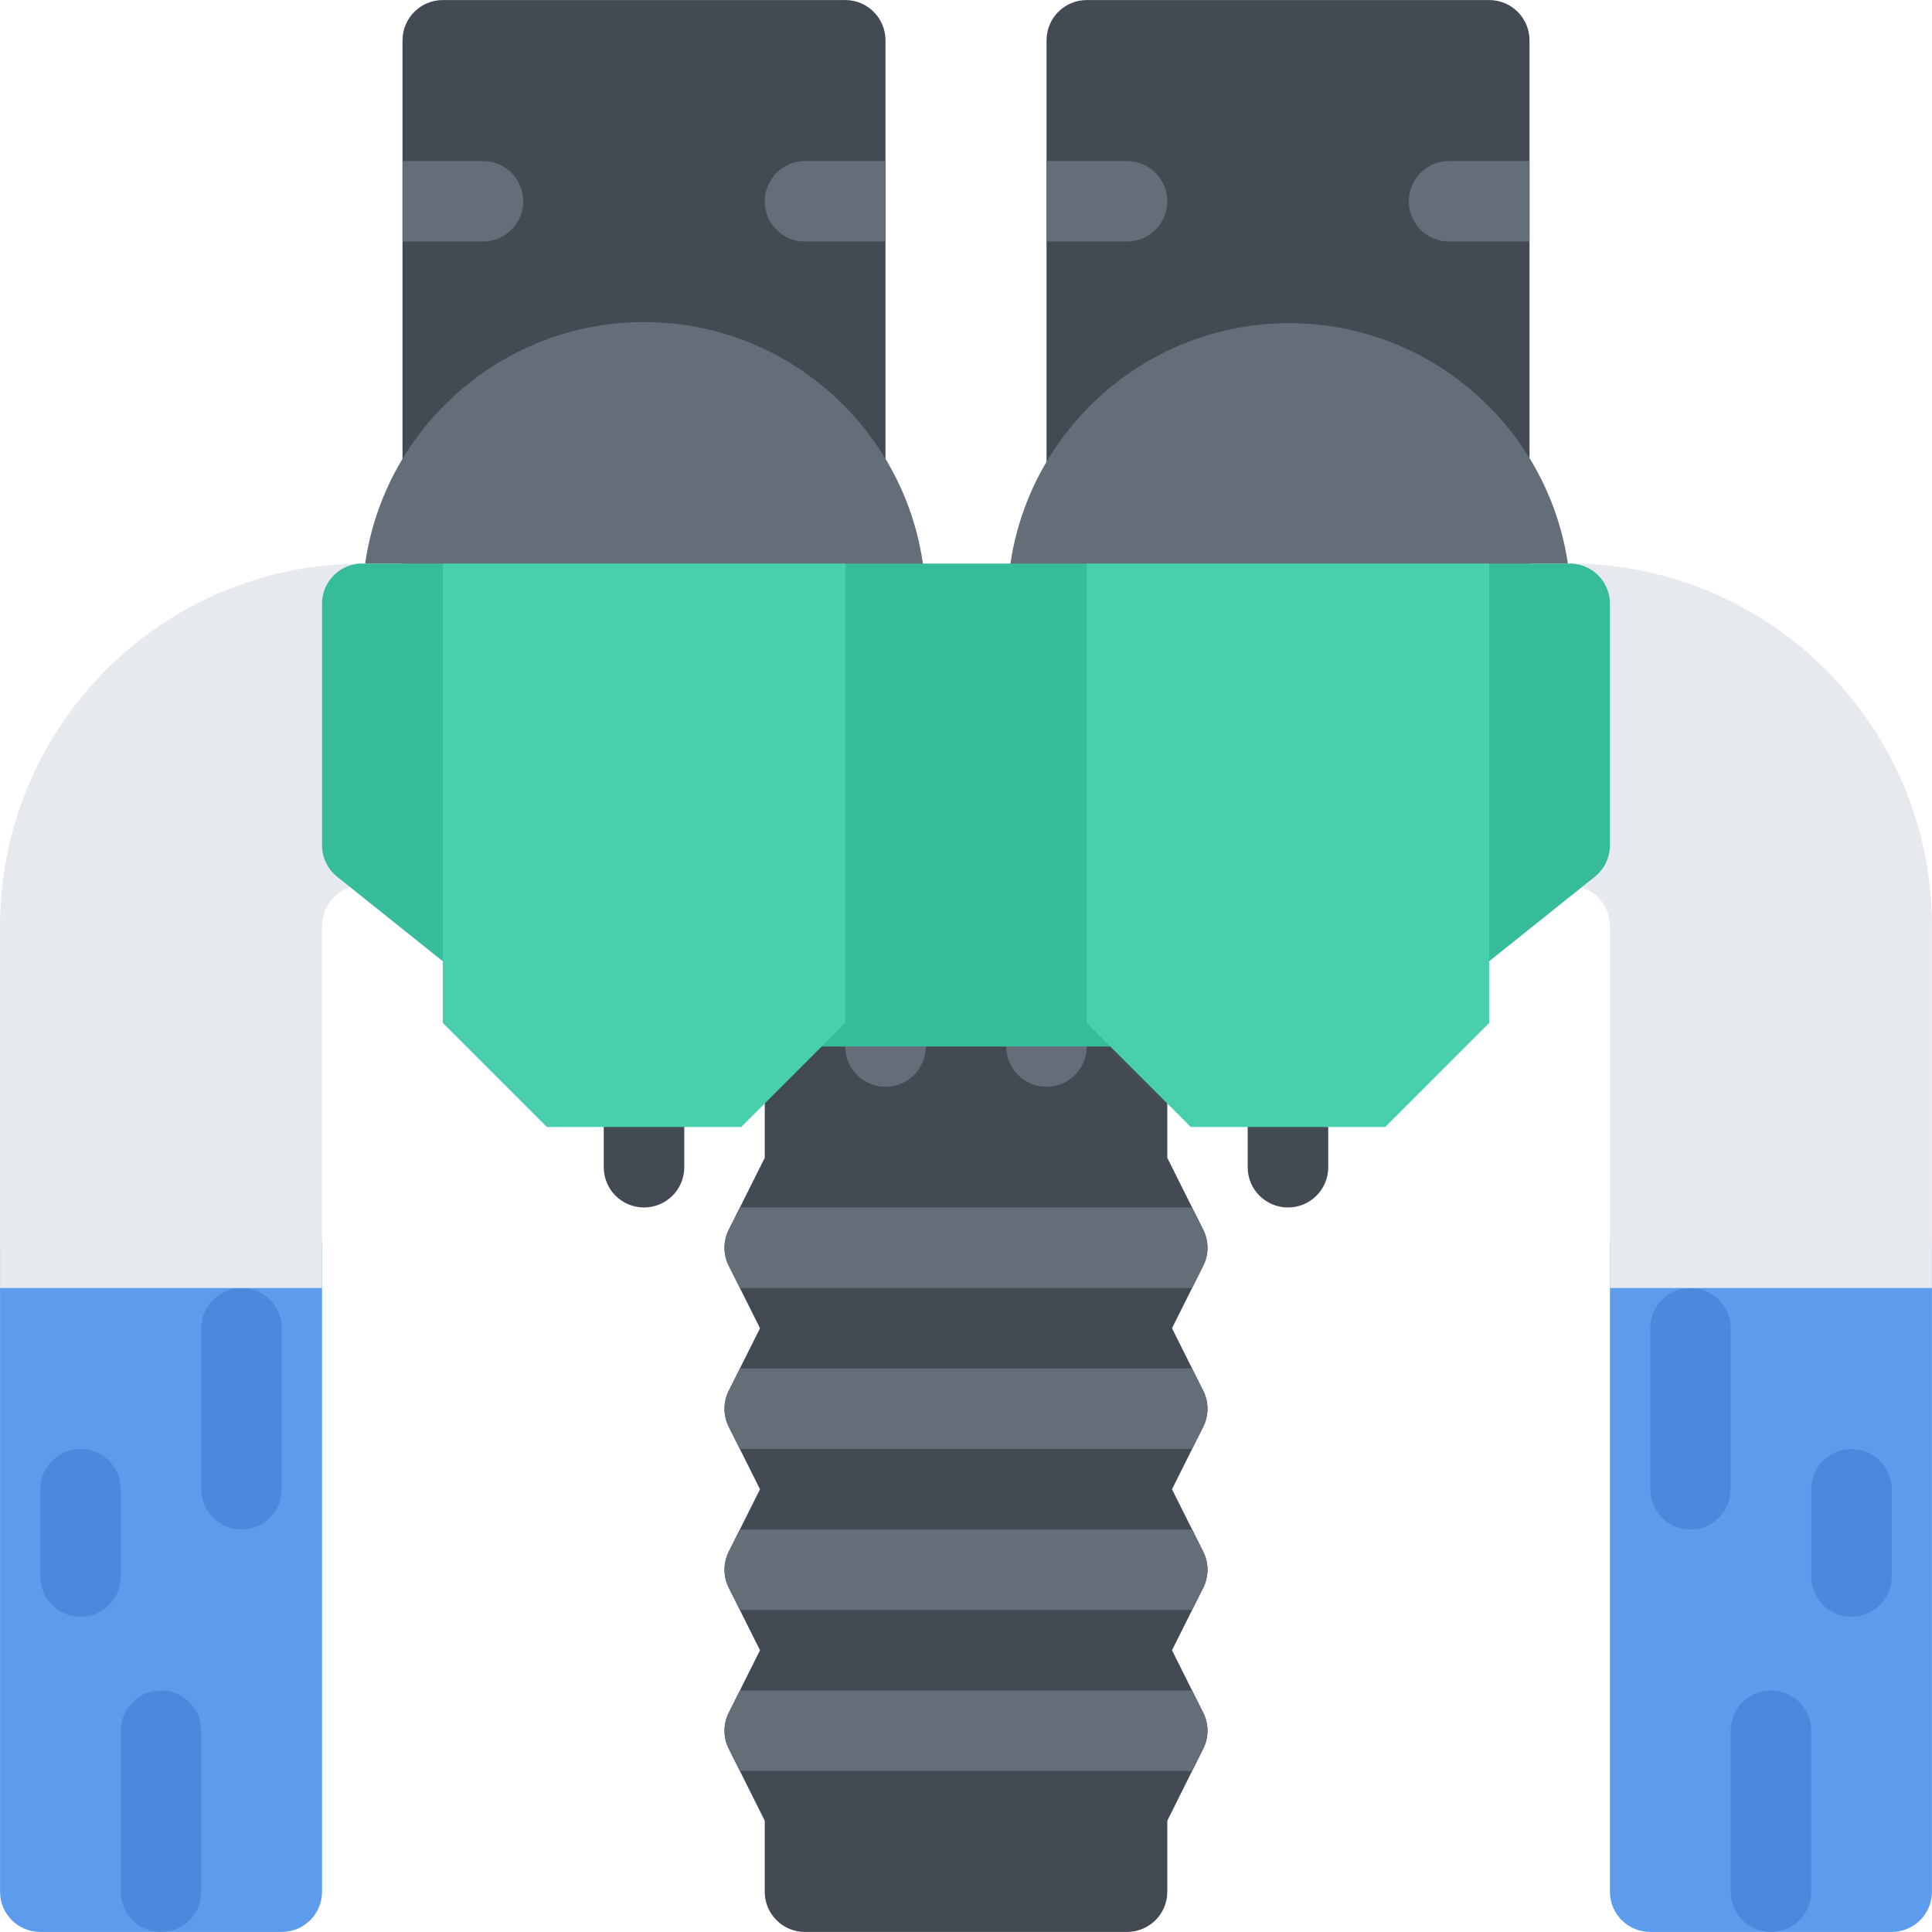<?xml version="1.0" standalone="no"?><!DOCTYPE svg PUBLIC "-//W3C//DTD SVG 1.1//EN" "http://www.w3.org/Graphics/SVG/1.1/DTD/svg11.dtd"><svg class="icon" width="128px" height="128.00px" viewBox="0 0 1024 1024" version="1.1" xmlns="http://www.w3.org/2000/svg"><path d="M789.298 0.028H575.996c-11.78 0-21.31 9.56-21.31 21.342v255.986c0 11.782 9.532 21.344 21.31 21.344h213.302c11.81 0 21.374-9.562 21.374-21.344V21.37c0-11.782-9.562-21.342-21.374-21.342zM448.004 0.028H234.686c-11.78 0-21.342 9.56-21.342 21.342v255.986c0 11.782 9.562 21.344 21.342 21.344h213.318c11.78 0 21.328-9.562 21.328-21.344V21.37c0-11.782-9.548-21.342-21.328-21.342z" fill="#434A54" /><path d="M341.338 170.706c-82.34 0-149.32 66.996-149.32 149.304v21.342h298.656v-21.342c0-82.308-66.998-149.304-149.336-149.304zM683.274 171.298c-82.34 0-149.336 66.996-149.336 149.336v21.342h298.672v-21.342c0-82.34-66.996-149.336-149.336-149.336z" fill="#656D78" /><path d="M597.308 128.02c11.812 0 21.376-9.532 21.376-21.31 0-11.782-9.562-21.344-21.376-21.344h-42.624V128.02h42.624zM767.988 85.366c-11.782 0-21.312 9.562-21.312 21.344 0 11.78 9.532 21.31 21.312 21.31h42.684V85.366h-42.684zM256.014 128.02c11.782 0 21.328-9.532 21.328-21.31 0-11.782-9.546-21.344-21.328-21.344h-42.668V128.02h42.668zM426.676 85.366c-11.78 0-21.342 9.562-21.342 21.344 0 11.78 9.562 21.31 21.342 21.31h42.654V85.366h-42.654z" fill="#656D78" /><path d="M1002.662 639.992h-127.994c-11.81 0-21.374 9.562-21.374 21.344V1002.66c0 11.782 9.562 21.312 21.374 21.312h127.994c11.75 0 21.31-9.532 21.31-21.312V661.336c0-11.782-9.56-21.344-21.31-21.344zM149.348 639.992H21.354c-11.782 0-21.328 9.562-21.328 21.344V1002.66c0 11.782 9.546 21.312 21.328 21.312h127.994c11.78 0 21.342-9.532 21.342-21.312V661.336c0-11.782-9.562-21.344-21.342-21.344z" fill="#5D9CEC" /><path d="M938.666 1023.972c-11.812 0-21.374-9.532-21.374-21.312v-85.338c0-11.782 9.56-21.342 21.374-21.342 11.748 0 21.31 9.56 21.31 21.342v85.338c0 11.782-9.562 21.312-21.31 21.312zM981.29 856.886c-11.75 0-21.312-9.562-21.312-21.342v-46.216c0-11.782 9.562-21.342 21.312-21.342 11.812 0 21.374 9.56 21.374 21.342v46.216c-0.002 11.78-9.562 21.342-21.374 21.342zM895.98 810.672c-11.782 0-21.312-9.562-21.312-21.344v-85.34c0-11.78 9.532-21.31 21.312-21.31s21.312 9.532 21.312 21.31v85.34c0 11.782-9.53 21.344-21.312 21.344zM85.35 1023.972c-11.78 0-21.326-9.532-21.326-21.312v-85.338c0-11.782 9.546-21.342 21.326-21.342 11.782 0 21.342 9.56 21.342 21.342v85.338c0.002 11.782-9.56 21.312-21.342 21.312zM42.698 856.886c-11.782 0-21.342-9.562-21.342-21.342v-46.216c0-11.782 9.562-21.342 21.342-21.342s21.328 9.56 21.328 21.342v46.216c-0.002 11.78-9.548 21.342-21.328 21.342zM128.02 810.672c-11.78 0-21.328-9.562-21.328-21.344v-85.34c0-11.78 9.546-21.31 21.328-21.31s21.328 9.532 21.328 21.31v85.34c0 11.782-9.548 21.344-21.328 21.344z" fill="#4A89DC" /><path d="M341.338 639.992c-11.782 0-21.328-9.532-21.328-21.31v-42.686c0-11.782 9.546-21.312 21.328-21.312 11.78 0 21.342 9.532 21.342 21.312v42.686c0 11.778-9.562 21.31-21.342 21.31zM682.68 639.992c-11.812 0-21.376-9.532-21.376-21.31v-42.686c0-11.782 9.562-21.312 21.376-21.312 11.75 0 21.31 9.532 21.31 21.312v42.686c0 11.778-9.56 21.31-21.31 21.31z" fill="#434A54" /><path d="M0.028 490.688v191.99h170.664v-191.99c0-11.78 9.562-21.342 21.328-21.342h21.328V298.7H192.018c-105.87 0-191.99 86.118-191.99 191.988zM831.984 298.7h-21.312v170.646h21.312c11.75 0 21.31 9.562 21.31 21.342v191.99h170.678v-191.99c0-105.87-86.118-191.988-191.988-191.988z" fill="#E6E9ED" /><path d="M637.744 737.144l-16.56-33.156 16.56-33.122c3-6 3-13.062 0-19.062l-19.06-38.154v-80.308c0-11.78-9.562-21.342-21.376-21.342h-170.632c-11.78 0-21.342 9.562-21.342 21.342v80.308l-19.078 38.154c-3 6-3 13.062 0 19.062l16.562 33.122-16.562 33.156c-3 6-3 13.062 0 19.06l16.562 33.124-16.562 33.124a21.376 21.376 0 0 0 0 19.092l16.562 33.124-16.562 33.124c-3 6-3 13.06 0 19.06l19.078 38.188v37.622c0 11.782 9.562 21.312 21.342 21.312h170.632c11.812 0 21.376-9.532 21.376-21.312V965.04l19.06-38.188c3-6 3-13.06 0-19.06l-16.56-33.124 16.56-33.124c3-6 3-13.094 0-19.092l-16.56-33.124 16.56-33.124c3-5.996 3-13.06 0-19.06z" fill="#434A54" /><path d="M386.256 737.144c-3 6-3 13.062 0 19.06l5.906 11.782h239.674l5.906-11.782c3-5.998 3-13.06 0-19.06l-5.906-11.812H392.164l-5.908 11.812zM386.256 822.454a21.376 21.376 0 0 0 0 19.092l5.906 11.78h239.674l5.906-11.78c3-6 3-13.094 0-19.092l-5.906-11.782H392.164l-5.908 11.782zM386.256 907.792c-3 6-3 13.06 0 19.06l5.906 11.812h239.674l5.906-11.812c3-6 3-13.06 0-19.06l-5.906-11.81H392.148l-5.892 11.81zM554.686 575.996c-11.794 0-21.358-9.532-21.358-21.312v-21.342c0-11.78 9.562-21.342 21.358-21.342 11.75 0 21.31 9.562 21.31 21.342v21.342c0 11.78-9.56 21.312-21.31 21.312zM469.332 575.996c-11.782 0-21.328-9.532-21.328-21.312v-21.342c0-11.78 9.546-21.342 21.328-21.342 11.78 0 21.342 9.562 21.342 21.342v21.342c0 11.78-9.562 21.312-21.342 21.312z" fill="#656D78" /><path d="M831.984 298.7H192.018c-11.782 0-21.328 9.53-21.328 21.31v127.994c0 6.498 2.938 12.624 8 16.686l106.666 85.308a21.32 21.32 0 0 0 13.328 4.686H725.3a21.3 21.3 0 0 0 13.344-4.686l106.652-85.308a21.376 21.376 0 0 0 7.998-16.686v-127.994a21.294 21.294 0 0 0-21.31-21.31z" fill="#37BC9B" /><path d="M234.686 542.186l55.154 55.152h103.01l55.154-55.152V298.7H234.686zM575.996 298.7v243.486l55.154 55.152h103.026l55.122-55.152V298.7z" fill="#48CFAD" /><path d="M386.256 651.804c-3 6-3 13.062 0 19.062l5.906 11.81h239.674l5.906-11.81c3-6 3-13.062 0-19.062l-5.906-11.812H392.164l-5.908 11.812z" fill="#656D78" /></svg>